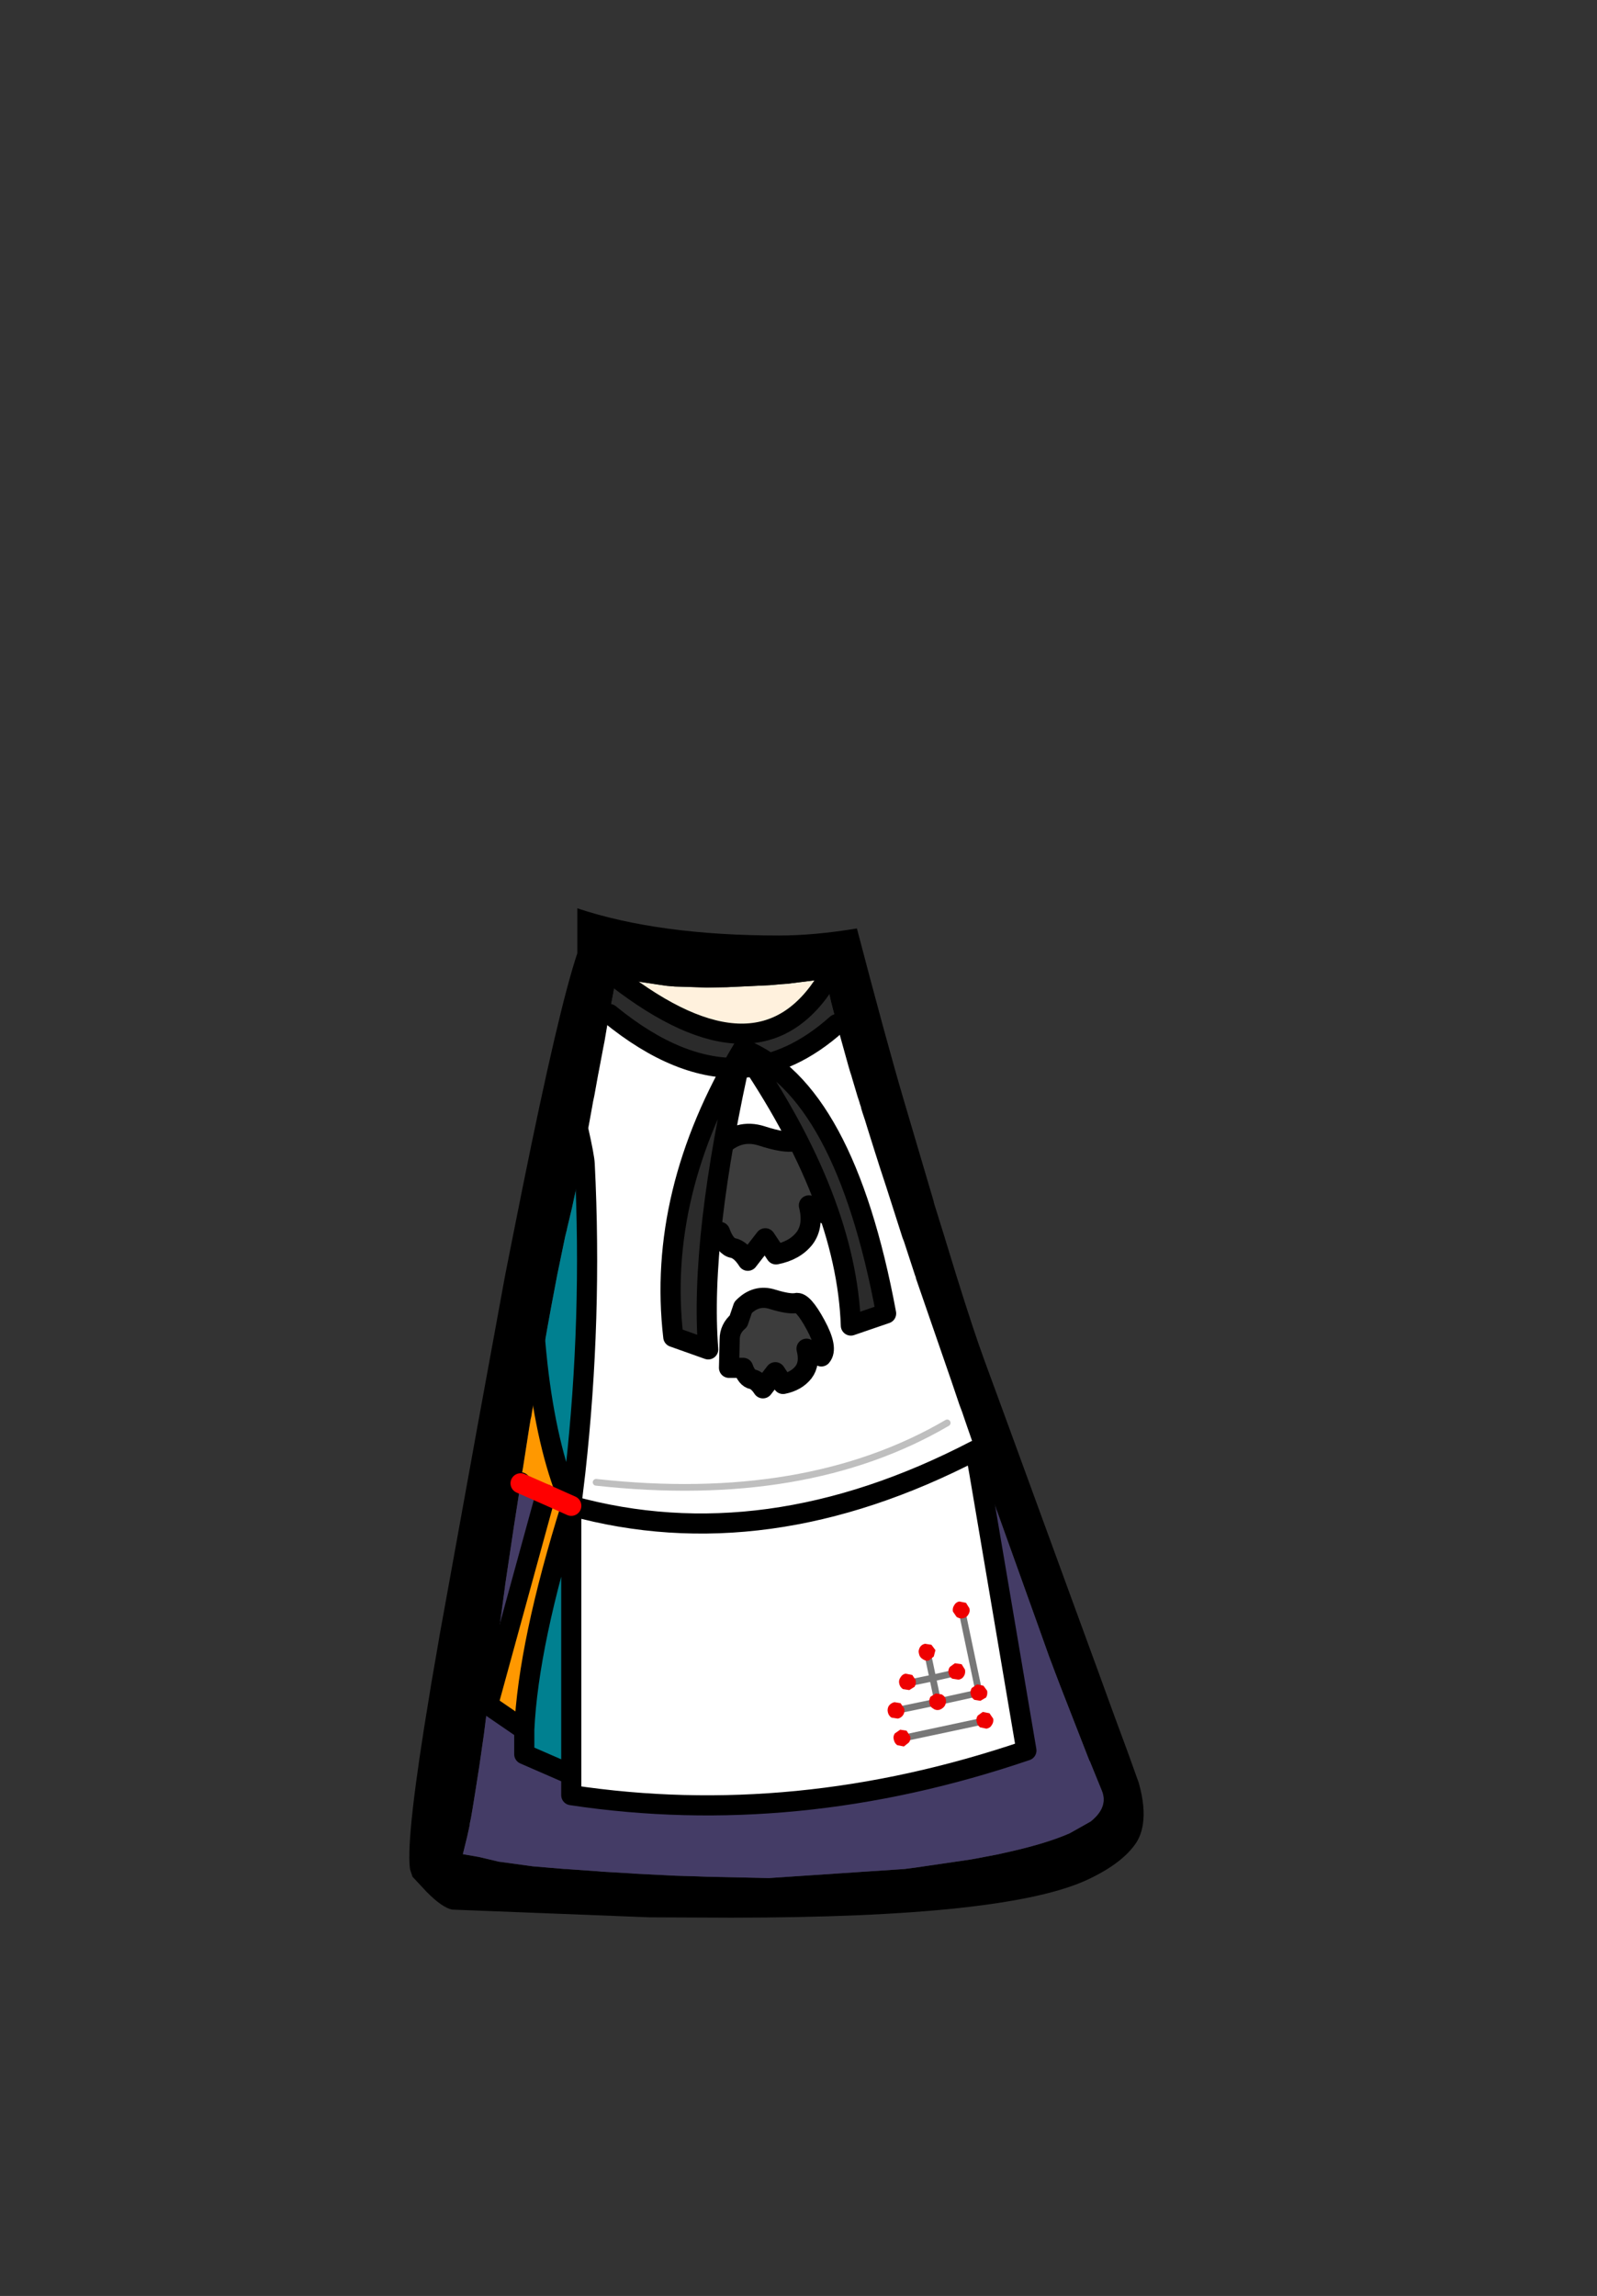 <?xml version="1.0" encoding="UTF-8" standalone="no"?>
<svg xmlns:xlink="http://www.w3.org/1999/xlink" height="342.0px" width="237.9px" xmlns="http://www.w3.org/2000/svg">
  <rect width="100%" height="100%" fill="#333333" stroke="none"/>
  <g transform="matrix(1, 0, 0, 1, 118.05, 273.9)">
    <use height="150.35" transform="matrix(1.0, 0.0, 0.0, 1.0, -57.05, -138.6)" width="109.35" xlink:href="#shape0"/>
  </g>
  <defs>
    <g id="shape0" transform="matrix(1, 0, 0, 1, 57.05, 138.6)">
      <path d="M-26.25 -128.3 L-25.15 -128.05 -24.75 -127.95 -19.75 -127.2 -18.7 -127.05 -17.5 -126.95 -12.75 -126.8 -9.75 -126.85 -3.35 -127.15 -1.65 -127.3 -0.95 -127.35 -0.85 -127.35 5.15 -128.1 5.15 -128.05 5.15 -128.0 Q-4.85 -111.7 -26.25 -128.3" fill="#fff1dd" fill-rule="evenodd" stroke="none"/>
      <path d="M5.15 -128.0 L5.15 -128.05 5.15 -128.1 -0.85 -127.35 -0.95 -127.35 -1.65 -127.3 -3.35 -127.15 -9.75 -126.85 -12.75 -126.8 -17.5 -126.95 -18.7 -127.05 -19.75 -127.2 -24.75 -127.95 -25.15 -128.05 -26.25 -128.3 -27.1 -123.8 -27.25 -122.85 -27.4 -122.15 -27.6 -121.1 -28.0 -118.75 -28.15 -118.0 -28.85 -114.3 -28.95 -113.8 -29.5 -110.75 -29.7 -109.8 -29.85 -108.95 -30.35 -106.2 -30.8 -103.9 Q-30.95 -103.25 -31.9 -105.6 -31.3 -101.5 -31.5 -100.5 L-31.5 -100.45 -31.55 -100.1 -32.0 -98.0 -32.15 -97.2 -32.85 -93.95 -33.6 -90.8 -33.6 -90.7 -33.65 -90.55 -33.85 -89.75 -35.05 -83.95 -35.9 -79.45 -36.45 -76.45 -36.8 -74.45 -37.8 -69.05 -38.55 -64.95 -38.8 -63.55 -38.9 -62.9 -39.0 -62.5 -39.2 -61.3 -40.15 -55.2 -40.25 -54.65 -40.3 -54.15 -40.5 -53.1 -40.5 -52.95 -40.65 -51.95 -41.5 -46.5 -42.8 -37.8 -42.8 -37.75 -43.65 -31.45 -43.7 -31.5 -43.7 -31.45 -43.85 -30.4 -44.35 -26.8 -45.25 -20.95 -45.55 -18.75 -45.7 -17.65 -45.95 -15.65 -46.65 -10.8 -47.2 -7.3 -47.65 -4.5 -47.9 -3.05 -48.05 -2.35 -48.1 -1.95 -48.45 -0.35 -49.1 2.3 -49.05 2.3 -46.75 2.7 -45.25 3.05 -43.8 3.4 -39.05 4.05 -38.7 4.1 -33.95 4.5 -33.65 4.5 -33.15 4.55 -33.1 4.55 -28.85 4.85 -28.35 4.9 -27.45 4.95 -24.0 5.15 -23.45 5.2 -18.4 5.45 -17.45 5.5 -14.1 5.6 -12.8 5.65 -3.5 5.85 16.7 4.5 18.25 4.3 20.3 4.0 26.45 3.1 27.3 2.95 30.7 2.3 31.35 2.15 Q37.6 0.8 41.25 -0.8 L41.35 -0.85 44.2 -2.45 44.45 -2.6 Q46.25 -4.05 46.35 -5.65 46.4 -6.45 46.05 -7.25 L44.3 -11.55 44.25 -11.6 44.15 -11.85 39.9 -22.75 39.1 -24.85 38.65 -26.05 38.25 -27.1 36.7 -31.45 30.5 -48.75 30.35 -49.1 30.35 -49.15 28.4 -54.55 28.0 -55.75 27.6 -56.9 27.35 -57.65 27.25 -57.85 26.05 -61.3 25.5 -62.9 25.3 -63.5 24.85 -64.7 24.75 -65.0 23.65 -68.25 19.85 -79.25 18.4 -83.45 18.35 -83.7 18.25 -83.95 16.6 -89.0 16.4 -89.5 14.0 -97.0 13.0 -100.05 12.7 -101.0 12.3 -102.25 11.2 -105.75 10.8 -107.05 10.55 -107.8 10.45 -108.1 10.25 -108.75 10.2 -109.0 10.1 -109.3 10.05 -109.45 10.0 -109.6 10.0 -109.65 9.85 -110.1 9.7 -110.55 8.85 -113.4 8.8 -113.6 8.6 -114.2 8.35 -115.05 6.85 -120.45 6.7 -120.9 6.6 -121.35 6.15 -123.1 Q5.2 -126.65 5.15 -128.0 M-38.85 -83.15 Q-38.6 -75.5 -37.8 -69.05 -38.6 -75.5 -38.85 -83.15 M19.25 -101.0 L21.05 -94.9 21.05 -94.8 22.7 -89.5 22.85 -89.0 24.4 -83.95 Q27.0 -75.6 28.6 -71.25 L32.25 -61.3 41.4 -36.25 45.7 -24.5 47.9 -18.45 49.95 -12.9 51.6 -8.3 Q52.6 -4.7 52.2 -2.15 51.95 -0.55 51.2 0.6 49.2 3.6 44.15 6.0 32.15 11.75 -9.15 11.75 L-21.25 11.7 -50.65 10.55 Q-52.15 10.3 -54.55 7.85 L-56.6 5.65 -56.95 4.6 -57.0 4.3 Q-57.55 -0.6 -54.05 -21.6 L-53.85 -22.85 -52.65 -29.8 -52.55 -30.4 -52.05 -33.15 -46.95 -61.3 -42.8 -83.95 -41.8 -89.0 -40.2 -97.0 Q-34.85 -123.55 -32.05 -131.9 L-32.05 -138.6 Q-19.9 -134.55 -2.0 -134.55 3.25 -134.55 9.6 -135.6 14.05 -118.6 16.65 -109.8 L19.25 -101.0" fill="#000000" fill-rule="evenodd" stroke="none"/>
      <path d="M-26.25 -128.3 Q-4.85 -111.7 5.15 -128.0 5.2 -126.65 6.15 -123.1 L6.6 -121.35 Q-0.1 -115.35 -7.4 -114.85 -16.8 -114.3 -27.25 -122.85 L-27.1 -123.8 -26.25 -128.3" fill="#2b2b2b" fill-rule="evenodd" stroke="none"/>
      <path d="M6.6 -121.35 L6.7 -120.9 6.85 -120.45 8.35 -115.05 8.6 -114.2 8.8 -113.6 8.85 -113.4 9.7 -110.55 9.85 -110.1 10.0 -109.65 10.0 -109.6 10.05 -109.45 10.1 -109.3 10.2 -109.0 10.25 -108.75 10.45 -108.1 10.55 -107.8 10.8 -107.05 11.2 -105.75 12.3 -102.25 12.7 -101.0 13.0 -100.05 14.0 -97.0 16.4 -89.5 16.6 -89.0 18.25 -83.95 18.35 -83.7 18.4 -83.45 19.85 -79.25 23.65 -68.25 24.75 -65.0 24.85 -64.7 25.3 -63.5 25.5 -62.9 26.05 -61.3 27.25 -57.85 27.85 -54.45 34.85 -13.15 Q0.5 -1.45 -32.95 -6.5 L-32.95 -9.55 -32.95 -49.6 -32.35 -54.6 Q-29.8 -77.55 -30.95 -100.5 -31.0 -101.6 -31.9 -105.6 -30.95 -103.25 -30.8 -103.9 L-30.35 -106.2 -29.85 -108.95 -29.7 -109.8 -29.5 -110.75 -28.95 -113.8 -28.85 -114.3 -28.15 -118.0 -28.0 -118.75 -27.6 -121.1 -27.4 -122.15 -27.25 -122.85 Q-16.8 -114.3 -7.4 -114.85 -0.1 -115.35 6.6 -121.35 M27.25 -57.85 Q-4.0 -41.6 -32.95 -49.6 -4.0 -41.6 27.25 -57.85 M23.05 -61.95 Q2.0 -49.65 -29.25 -53.1 2.0 -49.65 23.05 -61.95" fill="#ffffff" fill-rule="evenodd" stroke="none"/>
      <path d="M27.25 -57.85 L27.35 -57.65 27.6 -56.9 28.0 -55.75 28.4 -54.55 27.85 -54.45 27.25 -57.85 M30.35 -49.15 L30.35 -49.1 30.35 -49.15 M-43.7 -31.45 L-43.7 -31.5 -43.65 -31.45 -43.7 -31.45" fill="#5d4f89" fill-rule="evenodd" stroke="none"/>
      <path d="M28.4 -54.55 L30.35 -49.15 30.35 -49.1 30.5 -48.75 36.7 -31.45 38.25 -27.1 38.65 -26.05 39.1 -24.85 39.9 -22.75 44.15 -11.85 44.25 -11.6 44.3 -11.55 46.05 -7.25 Q46.4 -6.45 46.35 -5.65 46.25 -4.05 44.45 -2.6 L44.2 -2.45 41.35 -0.85 41.25 -0.8 Q37.6 0.8 31.35 2.15 L30.7 2.3 27.3 2.95 26.45 3.1 20.3 4.0 18.25 4.3 16.7 4.5 -3.5 5.85 -12.8 5.65 -14.1 5.6 -17.45 5.5 -18.4 5.45 -23.45 5.2 -24.0 5.15 -27.45 4.95 -28.35 4.9 -28.85 4.85 -33.1 4.55 -33.15 4.55 -33.65 4.5 -33.95 4.5 -38.7 4.1 -39.05 4.05 -43.8 3.4 -45.25 3.05 -46.75 2.7 -49.05 2.3 -49.1 2.3 -48.45 -0.35 -48.1 -1.95 -48.05 -2.35 -47.9 -3.05 -47.65 -4.5 -47.2 -7.3 -46.65 -10.8 -45.95 -15.65 -45.7 -17.65 -45.55 -18.75 -45.25 -20.95 -44.35 -26.8 -43.85 -30.4 -43.7 -31.45 -43.65 -31.45 -42.8 -37.75 -42.8 -37.8 -41.5 -46.5 -40.65 -51.95 -40.5 -52.95 -36.75 -51.3 -45.35 -19.95 -39.95 -16.25 -39.95 -12.6 -32.95 -9.55 -32.95 -6.5 Q0.5 -1.45 34.85 -13.15 L27.85 -54.45 28.4 -54.55" fill="#443c66" fill-rule="evenodd" stroke="none"/>
      <path d="M-32.95 -9.55 L-39.95 -12.6 -39.95 -16.25 Q-39.35 -29.15 -32.95 -49.6 L-32.95 -9.55 M-30.95 -100.5 Q-29.8 -77.55 -32.35 -54.6 L-32.95 -49.6 Q-36.3 -57.25 -37.8 -69.05 L-36.8 -74.45 -36.45 -76.45 -35.9 -79.45 -35.05 -83.95 -33.85 -89.75 -33.65 -90.55 -33.6 -90.7 -33.6 -90.8 -32.85 -93.95 -32.15 -97.2 -32.0 -98.0 -31.55 -100.1 -31.5 -100.45 -31.5 -100.5 -30.95 -100.5" fill="#008090" fill-rule="evenodd" stroke="none"/>
      <path d="M-40.5 -52.95 L-40.5 -53.1 -40.3 -54.15 -40.25 -54.65 -40.15 -55.2 -39.2 -61.3 -39.0 -62.5 -38.9 -62.9 -38.8 -63.55 -38.55 -64.95 -37.8 -69.05 Q-36.3 -57.25 -32.95 -49.6 L-36.75 -51.3 -40.5 -52.95 M-39.95 -16.25 L-45.35 -19.95 -36.75 -51.3 -32.95 -49.6 Q-39.35 -29.15 -39.95 -16.25" fill="#ff9800" fill-rule="evenodd" stroke="none"/>
      <path d="M-26.25 -128.3 Q-4.85 -111.7 5.15 -128.0 M-40.5 -52.95 L-40.5 -53.1 M-37.8 -69.05 Q-38.6 -75.5 -38.85 -83.15 M27.25 -57.85 L27.85 -54.45 34.85 -13.15 Q0.5 -1.45 -32.95 -6.5 L-32.95 -9.55 -39.95 -12.6 -39.95 -16.25 -45.35 -19.95 -36.75 -51.3 M-27.25 -122.85 Q-16.8 -114.3 -7.4 -114.85 -0.1 -115.35 6.6 -121.35 M-31.9 -105.6 Q-31.0 -101.6 -30.95 -100.5 -29.8 -77.55 -32.35 -54.6 L-32.95 -49.6 Q-4.0 -41.6 27.25 -57.85 M-37.8 -69.05 Q-36.3 -57.25 -32.95 -49.6 -39.35 -29.15 -39.95 -16.25 M-32.95 -9.55 L-32.95 -49.6" fill="none" stroke="#000000" stroke-linecap="round" stroke-linejoin="round" stroke-width="3.0"/>
      <path d="M-36.75 -51.3 L-40.5 -52.95 M-32.95 -49.6 L-36.75 -51.3" fill="none" stroke="#ff0000" stroke-linecap="round" stroke-linejoin="round" stroke-width="3.0"/>
      <path d="M-29.25 -53.1 Q2.0 -49.65 23.05 -61.95" fill="none" stroke="#bfbfbf" stroke-linecap="round" stroke-linejoin="round" stroke-width="1.0"/>
      <path d="M5.55 -92.75 L2.45 -94.35 Q3.2 -91.3 1.8 -89.45 0.35 -87.6 -2.45 -87.05 L-4.05 -89.45 -6.65 -86.1 Q-7.7 -87.75 -8.85 -88.0 -10.0 -88.2 -10.8 -90.4 L-13.75 -90.4 -13.6 -96.35 Q-13.6 -98.55 -11.75 -100.15 L-10.8 -103.0 Q-8.05 -105.8 -4.6 -104.7 -1.2 -103.6 0.25 -103.9 1.65 -104.25 4.35 -99.35 7.0 -94.45 5.55 -92.75" fill="#3c3c3c" fill-rule="evenodd" stroke="none"/>
      <path d="M5.55 -92.75 Q7.0 -94.45 4.35 -99.35 1.65 -104.25 0.25 -103.9 -1.2 -103.6 -4.6 -104.7 -8.05 -105.8 -10.8 -103.0 L-11.75 -100.15 Q-13.6 -98.55 -13.6 -96.35 L-13.75 -90.4 -10.8 -90.4 Q-10.0 -88.2 -8.85 -88.0 -7.7 -87.75 -6.65 -86.1 L-4.05 -89.45 -2.45 -87.05 Q0.35 -87.6 1.8 -89.45 3.2 -91.3 2.45 -94.35 L5.55 -92.75" fill="none" stroke="#000000" stroke-linecap="round" stroke-linejoin="round" stroke-width="3.0"/>
      <path d="M4.3 -71.85 L2.1 -73.0 Q2.65 -70.8 1.65 -69.5 0.6 -68.15 -1.4 -67.75 L-2.55 -69.5 -4.4 -67.1 Q-5.15 -68.25 -5.95 -68.45 -6.8 -68.6 -7.35 -70.15 L-9.45 -70.15 -9.35 -74.4 Q-9.35 -76.0 -8.05 -77.1 L-7.35 -79.15 Q-5.4 -81.15 -2.95 -80.35 -0.5 -79.6 0.55 -79.8 1.55 -80.05 3.45 -76.55 5.35 -73.05 4.3 -71.85" fill="#3c3c3c" fill-rule="evenodd" stroke="none"/>
      <path d="M4.3 -71.85 Q5.35 -73.05 3.45 -76.55 1.55 -80.05 0.55 -79.8 -0.5 -79.6 -2.95 -80.35 -5.4 -81.15 -7.35 -79.15 L-8.05 -77.1 Q-9.35 -76.0 -9.35 -74.4 L-9.45 -70.15 -7.35 -70.15 Q-6.8 -68.6 -5.95 -68.45 -5.15 -68.25 -4.4 -67.1 L-2.55 -69.5 -1.4 -67.75 Q0.6 -68.15 1.65 -69.5 2.65 -70.8 2.1 -73.0 L4.3 -71.85" fill="none" stroke="#000000" stroke-linecap="round" stroke-linejoin="round" stroke-width="3.0"/>
      <path d="M-12.55 -72.9 L-17.75 -74.75 Q-20.25 -96.2 -7.4 -117.65 -13.85 -89.4 -12.55 -72.9 M13.95 -78.25 L8.7 -76.45 Q8.05 -95.25 -7.4 -117.65 7.75 -111.6 13.95 -78.25" fill="#2b2b2b" fill-rule="evenodd" stroke="none"/>
      <path d="M13.95 -78.25 Q7.75 -111.6 -7.4 -117.65 8.05 -95.25 8.7 -76.45 L13.95 -78.25 M-12.55 -72.9 Q-13.85 -89.4 -7.4 -117.65 -20.25 -96.2 -17.75 -74.75 L-12.55 -72.9" fill="none" stroke="#000000" stroke-linecap="round" stroke-linejoin="round" stroke-width="3.0"/>
      <path d="M17.3 -23.2 L20.9 -23.95 20.15 -27.5 M24.45 -24.75 L20.9 -23.95 21.65 -20.4 27.8 -21.75 25.2 -34.15 M21.65 -20.4 L15.4 -19.1 M16.3 -14.95 L28.75 -17.6" fill="none" stroke="#777777" stroke-linecap="round" stroke-linejoin="round" stroke-width="1.0"/>
      <path d="M19.75 -29.05 L20.7 -28.9 21.3 -28.1 21.05 -27.15 20.3 -26.55 Q19.8 -26.45 19.35 -26.8 18.95 -27.05 18.85 -27.55 18.7 -28.05 19.0 -28.55 19.25 -28.95 19.75 -29.05 M14.2 -18.9 Q14.1 -19.35 14.35 -19.8 14.7 -20.25 15.2 -20.35 L16.1 -20.2 16.65 -19.4 Q16.75 -18.85 16.5 -18.45 16.2 -18.0 15.7 -17.9 L14.75 -18.05 Q14.3 -18.35 14.2 -18.9 M15.25 -15.7 L16.05 -16.25 17.0 -16.1 17.55 -15.25 Q17.65 -14.75 17.35 -14.35 L16.6 -13.75 15.6 -13.95 Q15.2 -14.25 15.1 -14.75 14.95 -15.25 15.25 -15.7 M25.2 -26.0 L25.7 -25.2 Q25.8 -24.65 25.55 -24.25 25.3 -23.8 24.75 -23.7 L23.8 -23.85 Q23.35 -24.15 23.25 -24.7 23.15 -25.2 23.45 -25.6 L24.2 -26.15 25.2 -26.0 M22.85 -20.75 Q22.95 -20.2 22.65 -19.75 22.35 -19.35 21.85 -19.2 21.35 -19.1 20.95 -19.4 20.5 -19.65 20.4 -20.2 20.3 -20.65 20.55 -21.15 L21.35 -21.65 22.25 -21.5 Q22.75 -21.2 22.85 -20.75 M18.35 -23.65 Q18.45 -23.1 18.2 -22.65 L17.4 -22.15 16.45 -22.3 Q16.0 -22.6 15.9 -23.15 15.8 -23.65 16.1 -24.05 16.35 -24.5 16.85 -24.6 L17.85 -24.4 18.35 -23.65 M25.85 -35.15 L26.35 -34.35 Q26.5 -33.85 26.2 -33.4 25.95 -32.95 25.4 -32.85 24.9 -32.75 24.45 -33.05 L23.9 -33.85 Q23.8 -34.35 24.1 -34.8 24.35 -35.25 24.85 -35.35 L25.85 -35.15 M27.5 -23.0 L28.45 -22.8 29.0 -22.05 Q29.1 -21.5 28.85 -21.05 L28.0 -20.55 27.1 -20.7 Q26.65 -21.0 26.55 -21.55 26.45 -22.0 26.7 -22.45 L27.5 -23.0 M28.35 -18.9 L29.35 -18.7 29.9 -17.9 Q30.0 -17.4 29.7 -16.95 29.45 -16.5 28.9 -16.4 L27.95 -16.6 Q27.55 -16.9 27.45 -17.4 27.3 -17.9 27.6 -18.35 L28.35 -18.9" fill="#ee0000" fill-rule="evenodd" stroke="none"/>
    </g>
  </defs>
</svg>
